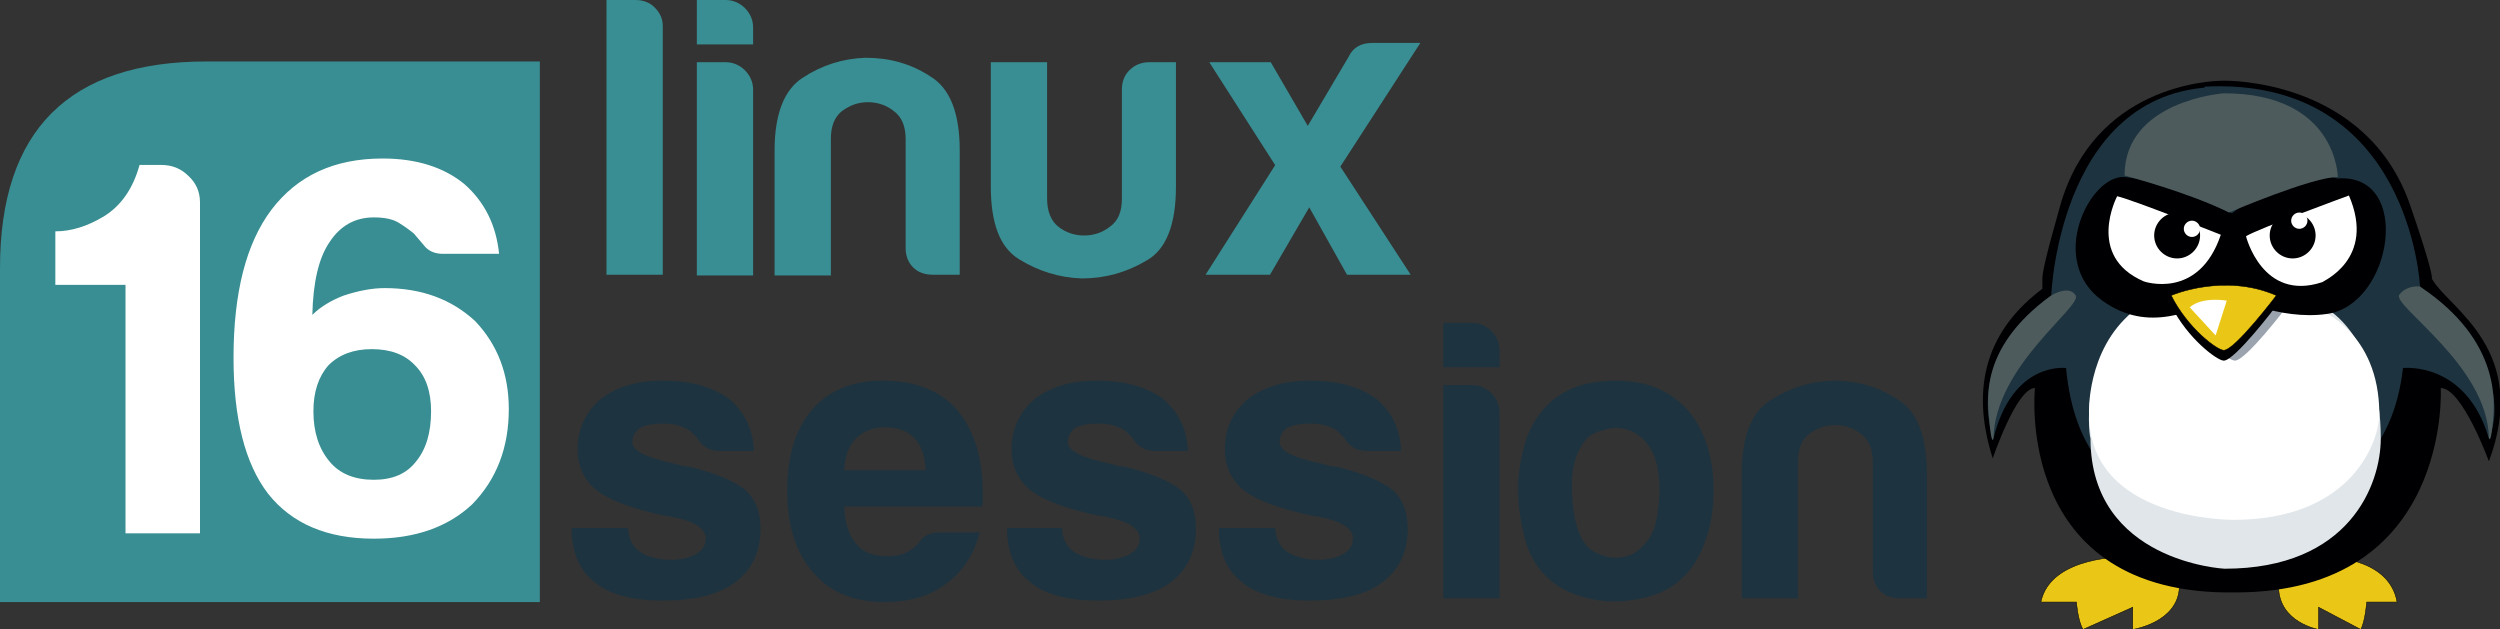 <?xml version="1.0" encoding="UTF-8" standalone="no"?>
<!-- Generator: Adobe Illustrator 18.0.0, SVG Export Plug-In . SVG Version: 6.00 Build 0)  -->

<svg
   xmlns:dc="http://purl.org/dc/elements/1.1/"
   xmlns:cc="http://creativecommons.org/ns#"
   xmlns:rdf="http://www.w3.org/1999/02/22-rdf-syntax-ns#"
   xmlns:svg="http://www.w3.org/2000/svg"
   xmlns="http://www.w3.org/2000/svg"
   xmlns:sodipodi="http://sodipodi.sourceforge.net/DTD/sodipodi-0.dtd"
   xmlns:inkscape="http://www.inkscape.org/namespaces/inkscape"
   version="1.1"
   id="Warstwa_1"
   x="0px"
   y="0px"
   viewBox="0 0 337.6 85"
   enable-background="new 0 0 337.6 85"
   xml:space="preserve"
   sodipodi:docname="logo_16_sesja2.svg"
   inkscape:version="0.92.3 (2405546, 2018-03-11)"><rect x="0" y="0" width="337.6" height="85" fill="#333333" stroke="none"/><defs
   id="defs83" /><sodipodi:namedview
   pagecolor="#ffffff"
   bordercolor="#666666"
   borderopacity="1"
   objecttolerance="10"
   gridtolerance="10"
   guidetolerance="10"
   inkscape:pageopacity="0"
   inkscape:pageshadow="2"
   inkscape:window-width="1853"
   inkscape:window-height="1025"
   id="namedview81"
   showgrid="false"
   inkscape:zoom="6.6689216"
   inkscape:cx="101.02683"
   inkscape:cy="54.242657"
   inkscape:window-x="67"
   inkscape:window-y="27"
   inkscape:window-maximized="1"
   inkscape:current-layer="g78" />
<g
   id="g78">
	<path
   fill-rule="evenodd"
   clip-rule="evenodd"
   fill="#388E92"
   d="M27.9,8.3C9.3,8.3,0,17.6,0,36.2v45.1h72.9V8.3H27.9z"
   id="path2" />
	<path
   fill-rule="evenodd"
   clip-rule="evenodd"
   fill="#EAC716"
   d="M313.8,75.2c0,0,8.8-0.2,9.9,6.1h-4.1c0,0-0.2,2.6-0.8,3.7l-5.7-3   v3c0,0-5.3-0.9-5.4-5.7C307.5,74.5,313.8,75.2,313.8,75.2z"
   id="path4" />
	<path
   fill="none"
   stroke="#000003"
   stroke-width="6.490000e-002"
   stroke-miterlimit="22.926"
   d="M313.8,75.2c0,0,8.8-0.2,9.9,6.1   h-4.1c0,0-0.2,2.6-0.8,3.7l-5.7-3v3c0,0-5.3-0.9-5.4-5.7C307.5,74.5,313.8,75.2,313.8,75.2z"
   id="path6" />
	<path
   fill-rule="evenodd"
   clip-rule="evenodd"
   fill="#EAC716"
   d="M287.1,75.2c0,0-10.2-0.2-11.5,6.1h4.8c0,0,0.2,2.6,0.9,3.7l6.7-3   v3c0,0,6.1-0.9,6.3-5.7C294.5,74.5,287.1,75.2,287.1,75.2z"
   id="path8" />
	<path
   fill="none"
   stroke="#000003"
   stroke-width="6.490000e-002"
   stroke-miterlimit="22.926"
   d="M287.1,75.2   c0,0-10.2-0.2-11.5,6.1h4.8c0,0,0.2,2.6,0.9,3.7l6.7-3v3c0,0,6.1-0.9,6.3-5.7C294.5,74.5,287.1,75.2,287.1,75.2z"
   id="path10" />
	<path
   fill-rule="evenodd"
   clip-rule="evenodd"
   fill="#000002"
   d="M300.2,10.9c-1.9,0-17.4,0.7-22,16.9c-2.1,7.4-2.4,9.1-2.4,9.9   c0,0,0,1.3,0,1.3c-7.2,5.4-9.9,12.9-6.7,22.9c0,0,3.2-9.5,5.7-9.5c0,0-3,28.1,27.1,27.6c29.2,0,27.7-27.6,27.7-27.6   c2.9,0,6.5,9.9,6.5,9.9c5.6-15-5.3-20.6-7.6-24.5c0,0,0-0.1-0.1-0.1c0.1-0.4-0.4-2.6-2.9-9.9c-5.9-17.3-25.1-16.9-25.1-16.9   S300.3,10.9,300.2,10.9z"
   id="path12" />
	<path
   fill-rule="evenodd"
   clip-rule="evenodd"
   fill="#1D333F"
   d="M324.5,49.7c0,0,8.5-1,11.6,9.5c0,0,4.7-8.7-9.3-20.5   c0,0-1.3-28.4-29.1-27v55.7C297.7,67.4,321.8,73,324.5,49.7z"
   id="path14" />
	<path
   fill-rule="evenodd"
   clip-rule="evenodd"
   fill="#1D333F"
   d="M279,49.7c0,0-7.2-1-9.8,9.5c0,0-4.4-10.5,7.8-19.3   c0,0,1.1-29.6,24.5-28.1v55.7C301.6,67.4,281.2,73,279,49.7z"
   id="path16" />
	<path
   fill-rule="evenodd"
   clip-rule="evenodd"
   fill="#E0E6E9"
   d="M288,42.1c0,0,22.6-0.7,26.8,0c0,0,6.7,4.2,6.7,17.1   c0,6.2-4.2,17.6-21.1,17.6c0,0-18.1-0.9-18.1-17.6C282.2,59.2,280.6,49.1,288,42.1"
   id="path18" />
	<path
   fill-rule="evenodd"
   clip-rule="evenodd"
   fill="#FFFFFF"
   d="M288,42.1c0,0,20.8-1,25.1-0.3c0,0,8.2,2.9,8.2,14.1   c0,3.6-3.6,14.3-19.7,14.3c0,0-19.5,0.2-19.5-14.3C282.1,55.9,281.7,47.3,288,42.1L288,42.1z"
   id="path20" />
	<path
   fill-rule="evenodd"
   clip-rule="evenodd"
   fill="#9BA4AE"
   d="M294.7,41.3c0,0,7.1-3.1,14.2,0c0,0-5.6,7.4-7.1,7.4   C300.9,48.7,296.9,45.7,294.7,41.3"
   id="path22" />
	<path
   fill-rule="evenodd"
   clip-rule="evenodd"
   fill="#000003"
   d="M293.2,41.3c0,0,7.1-3.1,14.2,0c0,0-5.6,7.4-7.1,7.4   C299.4,48.7,295.4,45.7,293.2,41.3"
   id="path24" />
	<path
   fill-rule="evenodd"
   clip-rule="evenodd"
   fill="#000002"
   d="M301.4,28.8c0,0-9.7-4.5-14.5-4.9c-4.7-0.3-10.5,11.3-3,16.7   c6.3,4.5,12,1.3,17.4-0.6c0,0,6.5,3.3,12.9,2.4c8.9-1.2,11.7-19.1,1.4-18.3C315.7,24.1,310.1,22.3,301.4,28.8L301.4,28.8z"
   id="path26" />
	<path
   fill-rule="evenodd"
   clip-rule="evenodd"
   fill="#FFFFFF"
   d="M299.9,31.7c0,0-12.1-4.8-14-5.2c0,0-4.3,8.1,3.6,11.5   C289.5,38,296.9,40.6,299.9,31.7z"
   id="path28" />
	<path
   fill-rule="evenodd"
   clip-rule="evenodd"
   fill="#FFFFFF"
   d="M317.2,26.4c0,0-12.3,4.5-13.9,5.5c0,0,2.2,8.9,10.3,6.2   C313.6,38,320.9,35,317.2,26.4z"
   id="path30" />
	<path
   fill-rule="evenodd"
   clip-rule="evenodd"
   fill="#4D5B5C"
   d="M286.9,23.7c0,0,9,2.4,14.1,5c0,0,11.2-4.8,14.7-4.8   c0,0-0.1-11.3-15.4-11.3C300.2,12.6,286.9,13.6,286.9,23.7z"
   id="path32" />
	<path
   fill-rule="evenodd"
   clip-rule="evenodd"
   fill="#EAC716"
   d="M293.2,39.9c0,0,7.1-3.1,14.2,0c0,0-5.6,7.4-7.1,7.4   C299.4,47.3,295.4,44.3,293.2,39.9z"
   id="path34" />
	<path
   fill="none"
   stroke="#000003"
   stroke-width="6.490000e-002"
   stroke-miterlimit="22.926"
   d="M293.2,39.9c0,0,7.1-3.1,14.2,0   c0,0-5.6,7.4-7.1,7.4C299.4,47.3,295.4,44.3,293.2,39.9z"
   id="path36" />
	<path
   fill-rule="evenodd"
   clip-rule="evenodd"
   fill="#000002"
   d="M297.1,31.8c0,1.7-1.4,3.1-3.1,3.1c-1.7,0-3.1-1.4-3.1-3.1   c0-1.7,1.4-3.1,3.1-3.1C295.7,28.7,297.1,30.1,297.1,31.8"
   id="path38" />
	<path
   fill-rule="evenodd"
   clip-rule="evenodd"
   fill="#000002"
   d="M312.7,31.8c0,1.7-1.4,3.1-3.1,3.1c-1.7,0-3.1-1.4-3.1-3.1   c0-1.7,1.4-3.1,3.1-3.1C311.3,28.7,312.7,30.1,312.7,31.8"
   id="path40" />
	<path
   fill-rule="evenodd"
   clip-rule="evenodd"
   fill="#FFFFFF"
   d="M297.1,30.9c0,0.6-0.5,1.1-1.1,1.1c-0.6,0-1.1-0.5-1.1-1.1   c0-0.6,0.5-1.1,1.1-1.1C296.6,29.8,297.1,30.3,297.1,30.9"
   id="path42" />
	<path
   fill-rule="evenodd"
   clip-rule="evenodd"
   fill="#FFFFFF"
   d="M311.6,29.8c0,0.6-0.5,1.1-1.1,1.1c-0.6,0-1.1-0.5-1.1-1.1   c0-0.6,0.5-1.1,1.1-1.1C311.2,28.7,311.6,29.2,311.6,29.8"
   id="path44" />
	<path
   fill-rule="evenodd"
   clip-rule="evenodd"
   fill="#FFFFFF"
   d="M300.7,40.6c0,0-3.3-0.6-5,0.9l3.5,3.8L300.7,40.6z"
   id="path46" />
	<path
   fill-rule="evenodd"
   clip-rule="evenodd"
   fill="#4D5B5C"
   d="M277,39.9c0,0,2.4-1.5,3.3,0c0.9,1.5-10.9,9.5-11.1,19.3   c0,0-0.2,1.1-0.5-1.7C268.5,54.6,266.8,47.3,277,39.9z"
   id="path48" />
	<path
   fill-rule="evenodd"
   clip-rule="evenodd"
   fill="#4D5B5C"
   d="M326.8,38.7c0,0-1.7-0.3-2.8,1.1c-1,1.5,11.9,9.5,12.1,19.3   c0,0,0.2,1.1,0.5-1.7C336.9,54.6,337.9,46.1,326.8,38.7L326.8,38.7z"
   id="path50" />
	
	<path
   fill="#388E92"
   d="M81.9,0h3.9c1,0,1.9,0.3,2.6,1c0.7,0.7,1.1,1.5,1.1,2.5v33.6h-7.6V0z"
   id="path54" />
	<path
   fill="#388E92"
   d="M94.1,0H98c1,0,1.9,0.4,2.6,1.1c0.7,0.7,1.1,1.6,1.1,2.6v2.3h-7.6V0z M94.1,8.4H98c1,0,1.9,0.4,2.6,1.1   c0.7,0.7,1.1,1.6,1.1,2.6v25.1h-7.6V8.4z"
   id="path56" />
	<path
   fill="#388E92"
   d="M129.8,37.1h-3.8c-1.1,0-2-0.3-2.7-1c-0.7-0.7-1-1.6-1-2.6V18.8c0-1.7-0.5-3-1.6-3.8   c-1-0.8-2.2-1.2-3.5-1.2c-1.3,0-2.4,0.4-3.5,1.2c-1,0.8-1.5,2-1.5,3.8v18.4h-7.6V20.3c0-4.9,1.3-8.2,3.8-9.8   c2.6-1.7,5.4-2.6,8.5-2.7c3.2,0,6.1,0.8,8.7,2.5c2.7,1.6,4,5,4,10V37.1z"
   id="path58" />
	<path
   fill="#388E92"
   d="M158.8,8.4v16.8c0,5.1-1.3,8.5-4,10c-2.7,1.6-5.6,2.4-8.7,2.4c-3.1-0.1-5.9-1-8.5-2.6   c-2.6-1.6-3.8-4.9-3.8-9.8V8.4h7.6v18.4c0,1.7,0.5,3,1.5,3.8c1,0.8,2.2,1.2,3.5,1.2c1.3,0,2.5-0.4,3.5-1.2c1.1-0.8,1.6-2,1.6-3.8   V12.1c0-1,0.3-1.9,1-2.6c0.7-0.7,1.6-1.1,2.7-1.1H158.8z"
   id="path60" />
	<path
   fill="#388E92"
   d="M190.5,37.1h-8.6l-5.1-9.1l-5.3,9.1h-8.7l9.4-14.8l-8.9-13.9h8.3l5,8.6l5.5-9.3c0.6-1.3,1.7-1.9,3.2-1.9   h6.5L181,22.5L190.5,37.1z"
   id="path62" />
	<path
   fill="#1D333F"
   d="M77.5,71.3h7.3c0.1,1.4,0.6,2.5,1.6,3.2c1.1,0.7,2.5,1.1,4.3,1.1c1.3,0,2.4-0.3,3.3-0.8   c0.9-0.5,1.3-1.2,1.3-2.1c0-1.3-1.5-2.3-4.5-2.9c-1.3-0.2-2.3-0.4-2.9-0.6c-3.8-0.9-6.4-2.1-7.7-3.3c-1.4-1.3-2.2-3-2.2-5.2   c0-2.7,1-5,3.1-6.8c2.2-1.7,5-2.5,8.4-2.5c3.7,0,6.7,0.8,9,2.5c2.1,1.8,3.2,4.1,3.3,7h-4.6c-1.4,0-2.4-0.6-3.1-1.8   c-0.3-0.3-0.6-0.6-0.9-0.9c-0.9-0.6-2-1-3.6-1c-1.4,0-2.5,0.2-3.2,0.6c-0.6,0.4-1,1.1-1,1.9c0,1.2,1.9,2.1,5.6,2.9   c0.4,0.1,0.8,0.2,1.1,0.3c0.3,0.1,0.6,0.1,0.9,0.1c3.7,0.9,6.2,2,7.7,3.2c1.4,1.3,2,3,2,5.2c0,3.2-1.2,5.6-3.5,7.3   c-2.2,1.6-5.4,2.4-9.7,2.4c-4.1,0-7.2-0.8-9.2-2.5c-2.1-1.6-3.1-4.1-3.1-7.2V71.3z"
   id="path64" />
	<path
   fill="#1D333F"
   d="M114,63.5h11c-0.1-1.9-0.6-3.4-1.5-4.3c-0.9-1-2.3-1.5-4-1.5c-1.6,0-2.9,0.5-3.9,1.5   C114.6,60.2,114.1,61.6,114,63.5 M126.9,71.9h5.4c-0.8,3-2.3,5.3-4.5,6.9c-2.2,1.7-5,2.5-8.4,2.5c-4.1,0-7.3-1.3-9.6-4   c-2.3-2.6-3.5-6.3-3.5-11.1c0-4.6,1.1-8.2,3.3-10.8c2.3-2.7,5.5-4,9.6-4c4.3,0,7.7,1.3,10,3.9c2.3,2.7,3.5,6.4,3.5,11.1   c0,0.3,0,0.5,0,0.8c0,0.2,0,0.4,0,0.4c0,0.4,0,0.6-0.1,0.8H114c0.1,2.2,0.6,3.9,1.6,5c0.9,1.2,2.3,1.7,4.2,1.7   c1.2,0,2.3-0.2,3.1-0.8c0.2-0.1,0.4-0.2,0.6-0.4c0.2-0.2,0.4-0.4,0.6-0.6c0.1-0.2,0.3-0.5,0.8-0.9   C125.4,72.1,126.1,71.9,126.9,71.9z"
   id="path66" />
	<path
   fill="#1D333F"
   d="M136.1,71.3h7.3c0.1,1.4,0.6,2.5,1.6,3.2c1.1,0.7,2.5,1.1,4.3,1.1c1.3,0,2.4-0.3,3.3-0.8   c0.9-0.5,1.3-1.2,1.3-2.1c0-1.3-1.5-2.3-4.5-2.9c-1.3-0.2-2.3-0.4-2.9-0.6c-3.8-0.9-6.4-2.1-7.7-3.3c-1.4-1.3-2.2-3-2.2-5.2   c0-2.7,1-5,3.1-6.8c2.2-1.7,5-2.5,8.4-2.5c3.7,0,6.7,0.8,9,2.5c2.1,1.8,3.2,4.1,3.3,7H156c-1.4,0-2.4-0.6-3.1-1.8   c-0.3-0.3-0.6-0.6-0.9-0.9c-0.9-0.6-2-1-3.6-1c-1.4,0-2.5,0.2-3.2,0.6c-0.6,0.4-1,1.1-1,1.9c0,1.2,1.9,2.1,5.6,2.9   c0.4,0.1,0.8,0.2,1.1,0.3c0.3,0.1,0.6,0.1,0.9,0.1c3.7,0.9,6.2,2,7.7,3.2c1.4,1.3,2,3,2,5.2c0,3.2-1.2,5.6-3.5,7.3   c-2.2,1.6-5.4,2.4-9.7,2.4c-4.1,0-7.2-0.8-9.2-2.5c-2.1-1.6-3.1-4.1-3.1-7.2V71.3z"
   id="path68" />
	<path
   fill="#1D333F"
   d="M164.9,71.3h7.3c0.1,1.4,0.6,2.5,1.6,3.2c1.1,0.7,2.5,1.1,4.3,1.1c1.3,0,2.4-0.3,3.3-0.8   c0.9-0.5,1.3-1.2,1.3-2.1c0-1.3-1.5-2.3-4.5-2.9c-1.3-0.2-2.3-0.4-2.9-0.6c-3.8-0.9-6.4-2.1-7.7-3.3c-1.4-1.3-2.2-3-2.2-5.2   c0-2.7,1-5,3.1-6.8c2.2-1.7,5-2.5,8.4-2.5c3.7,0,6.7,0.8,9,2.5c2.1,1.8,3.2,4.1,3.3,7h-4.6c-1.4,0-2.4-0.6-3.1-1.8   c-0.3-0.3-0.6-0.6-0.9-0.9c-0.9-0.6-2-1-3.6-1c-1.4,0-2.5,0.2-3.2,0.6c-0.6,0.4-1,1.1-1,1.9c0,1.2,1.9,2.1,5.6,2.9   c0.4,0.1,0.8,0.2,1.1,0.3c0.3,0.1,0.6,0.1,0.9,0.1c3.7,0.9,6.2,2,7.7,3.2c1.4,1.3,2,3,2,5.2c0,3.2-1.2,5.6-3.5,7.3   c-2.2,1.6-5.4,2.4-9.7,2.4c-4.1,0-7.2-0.8-9.2-2.5c-2.1-1.6-3.1-4.1-3.1-7.2V71.3z"
   id="path70" />
	<path
   fill="#1D333F"
   d="M194.9,43.6h3.9c1,0,1.9,0.4,2.6,1.1c0.7,0.7,1.1,1.6,1.1,2.6v2.3h-7.6V43.6z M194.9,52h3.9   c1,0,1.9,0.4,2.6,1.1c0.7,0.7,1.1,1.6,1.1,2.6v25.1h-7.6V52z"
   id="path72" />
	<path
   fill="#1D333F"
   d="M214.3,59.2c-1.5,1.7-2.2,4.1-2,7.4c0.1,3.3,0.8,5.6,1.8,6.9c0.4,0.6,1.2,1.1,2.3,1.5   c1.1,0.4,2.2,0.4,3.3,0.1c1.1-0.3,2.1-1.1,3-2.4c0.9-1.3,1.3-3.4,1.4-6.3c0-2.6-0.4-4.5-1.2-5.8c-0.8-1.3-1.8-2.1-2.9-2.5   c-1.1-0.4-2.2-0.4-3.2-0.1C215.6,58.3,214.8,58.7,214.3,59.2 M209.2,78.2c-1.5-1.3-2.6-3-3.2-5.2c-0.6-2.2-1-4.5-1-6.9   c0-1.9,0.3-3.9,0.8-5.8c0.5-1.9,1.4-3.6,2.5-4.9c1.9-2.2,4.3-3.4,7.2-3.8c2.9-0.4,5.6-0.2,8,0.7c2.7,1.1,4.8,3,6.1,5.6   c1.2,2.4,1.8,5.1,1.8,8.3c0,2.3-0.3,4.3-0.8,5.9c-0.5,1.7-1.2,3.1-1.9,4.2c-1.7,2.4-3.9,3.8-6.6,4.4c-2.4,0.6-4.8,0.7-7.2,0.2   C212.5,80.4,210.6,79.5,209.2,78.2z"
   id="path74" />
	<path
   fill="#1D333F"
   d="M260.4,80.8h-3.8c-1.1,0-2-0.3-2.7-1c-0.7-0.7-1-1.6-1-2.6V62.4c0-1.7-0.5-3-1.6-3.8   c-1-0.8-2.2-1.2-3.5-1.2c-1.3,0-2.4,0.4-3.5,1.2c-1,0.8-1.5,2-1.5,3.8v18.4h-7.6V63.9c0-4.9,1.3-8.2,3.8-9.8   c2.6-1.7,5.4-2.6,8.5-2.7c3.2,0,6.1,0.8,8.7,2.5c2.7,1.6,4,5,4,10V80.8z"
   id="path76" />
<g
   aria-label="16"
   transform="scale(1.004,0.996)"
   style="font-style:normal;font-weight:normal;font-size:5.808px;line-height:125%;font-family:sans-serif;letter-spacing:0px;word-spacing:0px;fill:#000000;fill-opacity:1;stroke:none;stroke-width:1.162px;stroke-linecap:butt;stroke-linejoin:miter;stroke-opacity:1"
   id="text183"><path
     id="path253"
     style="font-style:normal;font-variant:normal;font-weight:normal;font-stretch:normal;font-size:74.34px;font-family:Harabara;-inkscape-font-specification:Harabara;letter-spacing:4.51px;fill:#ffffff;stroke-width:1.162px"
     d="m 42.155,55.758 q 0,4.211 2.178,6.824 2.033,2.468 5.953,2.468 3.775,0 5.663,-2.468 2.033,-2.468 2.033,-6.824 0,-4.065 -2.178,-6.243 -2.033,-2.178 -5.808,-2.178 -3.63,0 -5.808,2.178 -2.033,2.323 -2.033,6.243 z M 42.01,42.69 q 1.597,-1.597 4.211,-2.614 3.049,-1.016 5.517,-1.016 7.405,0 12.196,4.501 4.501,4.791 4.501,11.906 0,7.841 -4.937,12.922 -4.937,4.646 -13.213,4.646 -9.438,0 -14.229,-6.098 -4.646,-6.098 -4.646,-18.44 0,-13.213 5.082,-20.037 5.227,-6.969 14.955,-6.969 6.824,0 11.035,3.485 4.065,3.63 4.646,9.438 h -7.55 q -1.452,0 -2.323,-0.871 -0.726,-0.871 -1.597,-1.888 -0.871,-0.726 -2.033,-1.452 -1.162,-0.726 -3.339,-0.726 -3.775,0 -5.953,3.339 -2.178,3.194 -2.323,9.873 z M 16.882,72.31 v -33.685 H 7.444 v -7.26 q 3.194,0 6.534,-2.033 3.485,-2.178 4.791,-6.969 h 2.904 v 0 q 2.178,0 3.63,1.452 1.597,1.452 1.597,3.63 v 44.865 z" /></g></g>
</svg>